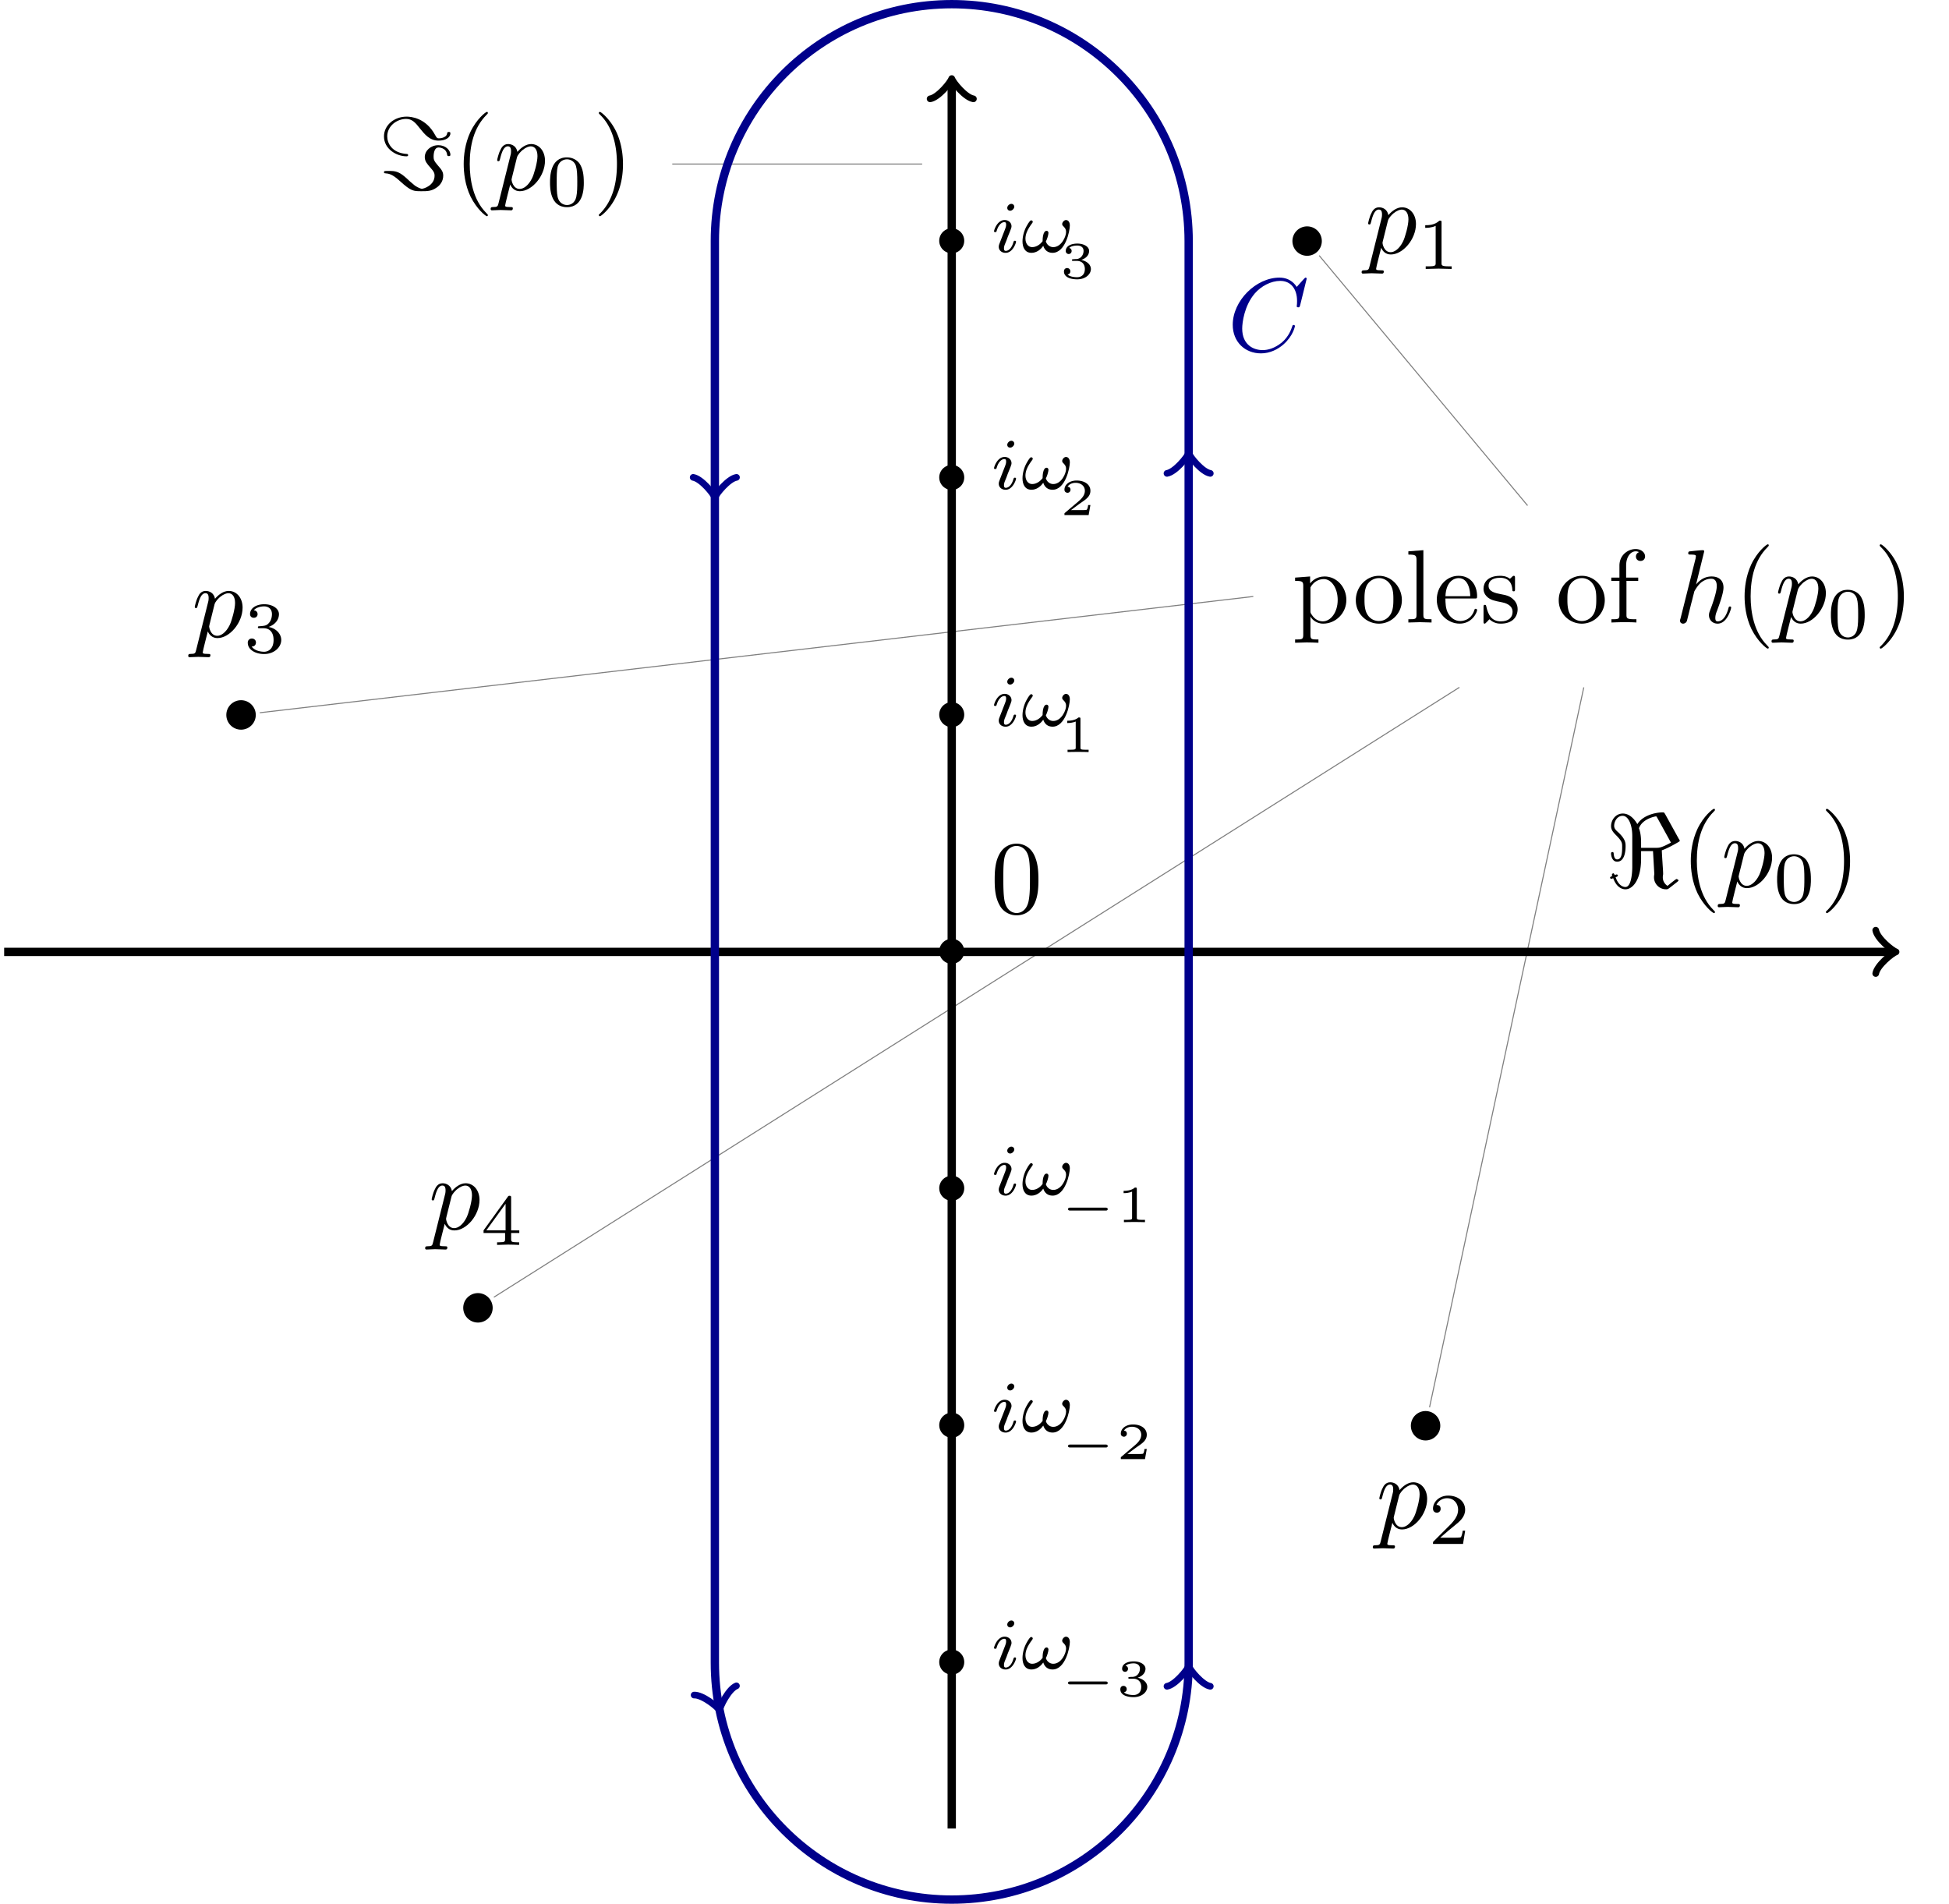 <svg xmlns="http://www.w3.org/2000/svg" xmlns:xlink="http://www.w3.org/1999/xlink" width="248.757" height="242.953" viewBox="0 0 186.568 182.215"><defs><symbol overflow="visible" id="a"><path d="M5.719-6.984c-.094-.141-.094-.157-.235-.157-.687 0-1.906.282-2.421 1.125-.157-.28-.641-1.015-1.391-1.015-.688 0-1.125.625-1.125 1.203 0 .375.234.625.515.906.547.563.547.719.547 1.094 0 .594-.046 1.187-.484 1.187-.266 0-.313-.375-.328-.546 0-.079-.016-.157-.125-.157-.125 0-.125.11-.125.14 0 .188.094.782.578.782.813 0 .813-1.281.813-1.5 0-.312-.032-.687-.704-1.312-.28-.25-.39-.391-.39-.625 0-.422.297-.954.812-.954.516 0 .922.782.922 1.954v2.937c0 .094 0 1.922-.656 1.922-.36 0-.734-.313-.938-.938.016 0 .22-.062.22-.156 0-.062-.079-.11-.11-.11a1.01 1.01 0 0 0-.203.063C.875-1.203.828-1.312.75-1.312c-.047 0-.125.093-.125.14 0 .031.016.094.047.125-.063.016-.219.063-.219.156 0 .047.063.11.11.11A.88.88 0 0 0 .75-.844C1.063.016 1.578.22 1.922.22c.703 0 1.5-.906 1.5-2.938v-.719h1.14l.125 2.188c0 .063-.03.14-.03.328 0 .594.484 1.14 1.155 1.14.125 0 .157 0 .344-.14l.719-.562C6.985-.578 7-.594 7-.625c0-.078-.156-.14-.188-.14-.046 0-.406.28-.859.656A.946.946 0 0 1 5.5-.922c0-.187.031-.219.031-.328 0-.297-.047-.813-.062-1.125-.016-.203-.063-1-.063-1.14.563-.172 1.64-.813 1.657-.829a.106.106 0 0 0 .062-.093c0-.016-.063-.141-.078-.141zM6.28-4.25c-.922.5-1.125.5-1.422.5H3.422v-.484c0-.688-.094-1.079-.203-1.391.344-.953 1.64-1.14 1.64-1.14.032 0 .079.109.094.109zm0 0"/></symbol><symbol overflow="visible" id="f"><path d="M2.86-3.344c0-.078-.063-.11-.094-.11C1.25-3.546.859-4.546.859-5.14c0-.984.907-1.671 1.813-1.671.562 0 .89.359 1.312.906.454.562.938 1.172 1.782 1.172.703 0 1.14-.313 1.14-.704 0-.125-.093-.125-.156-.125-.125 0-.14.047-.156.141-.078.469-.782.469-.797.469-.14 0-.203-.031-.36-.328-.89-1.64-2.312-1.75-2.718-1.75-1.219 0-2.172.843-2.172 1.89 0 1.235 1.234 1.907 2.14 1.907.063 0 .172 0 .172-.11zM.812-1.828c-.172 0-.266 0-.266.11 0 .03 0 .109.094.109.343.03.671.046 1.437.75C3.141.109 3.36.109 4.156.109c.516 0 .938 0 1.422-.343.36-.235.64-.641.64-1.141 0-.36-.14-.563-.5-.969-.39-.437-.421-.61-.421-.844 0-.421.11-.89.469-.89.015 0 .75 0 .828.703.015.063.031.125.156.125s.156-.047.156-.14c0-.422-.453-.907-1.156-.907-.719 0-1.297.516-1.297 1.14 0 .407.234.657.531 1 .375.407.407.579.407.782 0 .922-1.032 1.25-1.22 1.25-.062 0-.327-.078-.655-.297-.172-.14-.454-.39-.5-.422-.72-.687-1.11-.984-1.797-.984zm0 0"/></symbol><symbol overflow="visible" id="b"><path d="M3.297 2.39c0-.03 0-.046-.172-.218C1.891.922 1.562-.968 1.562-2.5c0-1.734.375-3.469 1.61-4.703.125-.125.125-.14.125-.172 0-.078-.031-.11-.094-.11-.11 0-1 .688-1.594 1.954C1.11-4.438.984-3.328.984-2.5c0 .781.11 1.984.657 3.125C2.25 1.844 3.094 2.5 3.203 2.5c.063 0 .094-.031.094-.11zm0 0"/></symbol><symbol overflow="visible" id="e"><path d="M2.875-2.5c0-.766-.11-1.969-.656-3.11C1.625-6.827.766-7.483.672-7.483a.107.107 0 0 0-.11.109c0 .031 0 .047.188.234.984.985 1.547 2.563 1.547 4.641 0 1.719-.36 3.469-1.594 4.719-.14.125-.14.14-.14.172 0 .062.046.109.109.109.094 0 1-.688 1.578-1.953.516-1.094.625-2.203.625-3.047zm0 0"/></symbol><symbol overflow="visible" id="m"><path d="M4.578-3.188c0-.796-.047-1.593-.39-2.328C3.733-6.484 2.905-6.64 2.5-6.64c-.61 0-1.328.266-1.75 1.188-.313.687-.36 1.469-.36 2.266 0 .75.032 1.64.454 2.406a1.83 1.83 0 0 0 1.64 1c.532 0 1.297-.203 1.735-1.157.312-.687.36-1.468.36-2.25zM2.484 0c-.39 0-.984-.25-1.156-1.203-.11-.594-.11-1.516-.11-2.11 0-.64 0-1.296.079-1.828.187-1.187.937-1.28 1.187-1.28.329 0 .985.187 1.172 1.171.11.563.11 1.313.11 1.938 0 .75 0 1.421-.11 2.062C3.5-.297 2.937 0 2.484 0zm0 0"/></symbol><symbol overflow="visible" id="p"><path d="M1.719-3.75v-.656l-1.438.11v.312c.703 0 .781.062.781.5v4.656c0 .453-.109.453-.78.453v.313c.343-.016.859-.032 1.109-.032.28 0 .78.016 1.125.032v-.313c-.657 0-.766 0-.766-.453V-.594c.047.172.469.703 1.219.703 1.187 0 2.219-.984 2.219-2.265 0-1.266-.954-2.25-2.079-2.25-.78 0-1.203.437-1.39.656zm.031 2.61v-2.22c.281-.515.766-.796 1.281-.796.735 0 1.328.875 1.328 2C4.36-.953 3.672-.11 2.938-.11c-.407 0-.782-.204-1.047-.61-.141-.203-.141-.219-.141-.422zm0 0"/></symbol><symbol overflow="visible" id="q"><path d="M4.688-2.14c0-1.266-.985-2.329-2.188-2.329C1.25-4.469.281-3.375.281-2.14A2.22 2.22 0 0 0 2.484.11c1.204 0 2.204-.984 2.204-2.25zM2.5-.14c-.438 0-.875-.204-1.14-.672-.25-.438-.25-1.047-.25-1.407 0-.39 0-.922.234-1.36a1.347 1.347 0 0 1 1.14-.671c.438 0 .86.219 1.125.656.266.422.266 1 .266 1.375 0 .36 0 .906-.219 1.344-.234.453-.672.734-1.156.734zm0 0"/></symbol><symbol overflow="visible" id="r"><path d="M1.766-6.922l-1.438.11v.312c.703 0 .781.063.781.563V-.75c0 .438-.109.438-.78.438V0c.327-.016.859-.031 1.109-.031s.734.015 1.109.031v-.313c-.672 0-.781 0-.781-.437zm0 0"/></symbol><symbol overflow="visible" id="s"><path d="M1.11-2.516C1.171-4 2.015-4.25 2.36-4.25c1.015 0 1.124 1.344 1.124 1.734zm0 .22h2.78c.22 0 .25 0 .25-.22 0-.984-.546-1.953-1.78-1.953C1.202-4.469.28-3.437.28-2.187.281-.86 1.328.108 2.47.108 3.688.11 4.14-1 4.14-1.187c0-.094-.079-.125-.141-.125-.078 0-.11.062-.125.14C3.531-.14 2.625-.14 2.531-.14c-.5 0-.89-.296-1.125-.671-.297-.47-.297-1.125-.297-1.485zm0 0"/></symbol><symbol overflow="visible" id="t"><path d="M2.078-1.938c.219.047 1.031.204 1.031.922 0 .5-.343.907-1.125.907-.843 0-1.203-.563-1.39-1.422-.031-.125-.031-.157-.14-.157-.126 0-.126.063-.126.235v1.328c0 .172 0 .234.11.234C.483.11.5.094.688-.094.703-.109.703-.125.89-.312c.437.406.89.421 1.093.421 1.141 0 1.61-.671 1.61-1.39 0-.516-.297-.828-.422-.938-.328-.328-.719-.406-1.14-.484-.563-.11-1.22-.235-1.22-.813 0-.359.25-.765 1.11-.765 1.094 0 1.156.906 1.172 1.203 0 .094.094.094.11.094.14 0 .14-.047.14-.235v-1.015c0-.157 0-.235-.11-.235-.046 0-.078 0-.203.125-.031.032-.125.125-.172.157-.375-.282-.78-.282-.937-.282-1.219 0-1.594.672-1.594 1.235 0 .343.156.625.422.843.328.25.61.313 1.328.454zm0 0"/></symbol><symbol overflow="visible" id="u"><path d="M1.75-4.297v-1.156c0-.875.469-1.36.906-1.36.031 0 .188 0 .328.079a.443.443 0 0 0-.296.421c0 .22.156.422.437.422s.438-.203.438-.437c0-.375-.376-.703-.907-.703-.687 0-1.547.531-1.547 1.593v1.141H.33v.313h.78V-.75c0 .438-.109.438-.765.438V0c.39-.016.86-.031 1.125-.031.406 0 .875 0 1.265.031v-.313h-.203c-.734 0-.75-.109-.75-.468v-3.203h1.125v-.313zm0 0"/></symbol><symbol overflow="visible" id="c"><path d="M.453 1.219c-.078.343-.11.406-.547.406-.11 0-.218 0-.218.188 0 .078.046.125.124.125.266 0 .563-.032.829-.032.343 0 .671.032 1 .032.046 0 .171 0 .171-.204 0-.109-.093-.109-.234-.109-.5 0-.5-.063-.5-.156 0-.125.422-1.75.484-2 .125.297.407.64.922.64 1.157 0 2.407-1.453 2.407-2.921 0-.938-.579-1.594-1.329-1.594-.5 0-.984.36-1.312.75-.094-.547-.531-.75-.89-.75-.47 0-.657.39-.735.562-.188.344-.313.938-.313.969 0 .11.094.11.11.11.11 0 .11-.016.172-.235.172-.703.375-1.188.734-1.188.172 0 .313.079.313.454 0 .234-.032.343-.079.515zm1.75-4.328c.063-.266.344-.547.516-.704.36-.296.64-.374.812-.374.39 0 .64.343.64.937 0 .594-.327 1.734-.515 2.11-.344.702-.812 1.03-1.187 1.03-.656 0-.781-.828-.781-.89 0-.016 0-.031.03-.156zm0 0"/></symbol><symbol overflow="visible" id="o"><path d="M7.578-6.922c0-.031-.016-.11-.11-.11-.03 0-.046.016-.155.126l-.688.765c-.094-.14-.547-.89-1.656-.89C2.734-7.031.5-4.828.5-2.516.5-.875 1.672.22 3.203.22c.86 0 1.625-.39 2.156-.86.922-.812 1.094-1.718 1.094-1.75 0-.109-.11-.109-.125-.109-.062 0-.11.031-.125.11-.094.28-.328 1-1.016 1.578-.687.546-1.312.718-1.828.718-.89 0-1.953-.515-1.953-2.062 0-.578.203-2.188 1.203-3.36.61-.703 1.547-1.203 2.438-1.203 1.016 0 1.61.766 1.61 1.922 0 .406-.032.406-.032.516 0 .093.11.093.14.093.126 0 .126-.015.188-.203zm0 0"/></symbol><symbol overflow="visible" id="v"><path d="M2.86-6.813s0-.109-.126-.109c-.234 0-.953.078-1.218.11-.079 0-.188.015-.188.187 0 .125.094.125.234.125.485 0 .5.063.5.172l-.03.203L.593-.391C.547-.25.547-.234.547-.17c0 .234.203.28.297.28a.407.407 0 0 0 .36-.265l.187-.75.218-.89c.063-.235.125-.454.172-.673.016-.062.11-.39.11-.453.03-.094.343-.64.687-.922.219-.156.516-.344.953-.344.422 0 .531.344.531.704 0 .53-.375 1.625-.609 2.234-.078.219-.14.344-.14.547 0 .469.359.812.828.812.937 0 1.296-1.453 1.296-1.53 0-.11-.078-.11-.109-.11-.11 0-.11.031-.156.187-.14.532-.469 1.235-1.016 1.235-.172 0-.234-.094-.234-.329 0-.25.078-.484.172-.703.156-.437.61-1.625.61-2.203 0-.64-.391-1.062-1.141-1.062-.626 0-1.11.312-1.485.765zm0 0"/></symbol><symbol overflow="visible" id="d"><path d="M3.594-2.219c0-.765-.094-1.328-.406-1.812-.22-.313-.657-.594-1.204-.594C.36-4.625.36-2.719.36-2.219c0 .5 0 2.36 1.625 2.36 1.61 0 1.61-1.86 1.61-2.36zM1.984-.063c-.328 0-.75-.187-.89-.75C1-1.219 1-1.796 1-2.313c0-.515 0-1.046.094-1.421.156-.547.593-.704.89-.704.375 0 .735.235.86.641.11.375.125.875.125 1.485 0 .515 0 1.03-.094 1.468-.14.64-.61.781-.89.781zm0 0"/></symbol><symbol overflow="visible" id="w"><path d="M2.328-4.438c0-.187 0-.187-.203-.187-.453.438-1.078.438-1.36.438v.25c.157 0 .626 0 1-.188v3.547c0 .234 0 .328-.687.328H.812V0c.125 0 .985-.031 1.235-.031.219 0 1.094.031 1.25.031v-.25H3.03c-.703 0-.703-.094-.703-.328zm0 0"/></symbol><symbol overflow="visible" id="x"><path d="M3.516-1.266H3.28c-.015.157-.094.563-.187.625-.047.047-.578.047-.688.047H1.125c.734-.64.984-.844 1.39-1.172.516-.406 1-.843 1-1.5 0-.843-.734-1.359-1.624-1.359-.86 0-1.454.61-1.454 1.25 0 .344.297.39.376.39.156 0 .359-.124.359-.374 0-.125-.047-.375-.406-.375.218-.485.687-.641 1.015-.641.703 0 1.063.547 1.063 1.11 0 .609-.438 1.078-.656 1.328L.516-.266C.437-.203.437-.187.437 0h2.876zm0 0"/></symbol><symbol overflow="visible" id="y"><path d="M1.906-2.328c.547 0 .938.375.938 1.125 0 .86-.516 1.125-.906 1.125-.282 0-.907-.078-1.188-.5.328 0 .406-.235.406-.39 0-.22-.172-.376-.39-.376a.38.38 0 0 0-.391.407C.375-.281 1.094.14 1.938.14c.968 0 1.64-.657 1.64-1.344 0-.547-.437-1.094-1.203-1.25.719-.266.984-.781.984-1.219 0-.547-.625-.953-1.406-.953-.766 0-1.36.375-1.36.938 0 .234.157.359.36.359.219 0 .36-.156.36-.344 0-.203-.141-.36-.36-.375.25-.297.719-.375.985-.375.312 0 .75.156.75.75 0 .297-.094.625-.282.828-.219.266-.422.281-.765.313-.172.015-.188.015-.22.015-.015 0-.077.016-.077.094 0 .094.062.094.187.094zm0 0"/></symbol><symbol overflow="visible" id="z"><path d="M3.688-1.14v-.25h-.782V-4.5c0-.14 0-.203-.14-.203-.094 0-.125 0-.188.11L.266-1.392v.25h2.062v.563c0 .25 0 .328-.578.328h-.188V0c.36-.016.797-.031 1.047-.031.266 0 .704.015 1.063.031v-.25h-.188c-.578 0-.578-.078-.578-.328v-.563zM2.375-3.939v2.547H.531zm0 0"/></symbol><symbol overflow="visible" id="g"><path d="M2.266-4.36a.276.276 0 0 0-.282-.265c-.187 0-.39.188-.39.39 0 .11.078.266.281.266.188 0 .39-.203.39-.39zM.844-.811C.813-.72.78-.641.78-.516c0 .329.266.579.656.579.688 0 1-.954 1-1.063 0-.094-.093-.094-.109-.094-.094 0-.11.047-.14.125-.157.563-.454.844-.735.844-.14 0-.172-.094-.172-.25s.047-.281.11-.438c.078-.187.156-.375.218-.562.063-.172.329-.797.344-.89A.5.5 0 0 0 2-2.486c0-.328-.281-.593-.656-.593C.64-3.078.328-2.125.328-2c0 .078.094.078.125.078.094 0 .094-.031.125-.11.172-.593.485-.843.735-.843.109 0 .171.047.171.234 0 .172-.03.266-.203.704zm0 0"/></symbol><symbol overflow="visible" id="h"><path d="M4.766-2.578c0-.203-.094-.5-.375-.5-.172 0-.36.219-.36.39 0 .235.375.282.375.75 0 .454-.453 1.454-1.234 1.454-.328 0-.61-.235-.703-.547.094-.14.25-.625.25-.813 0-.093-.063-.203-.172-.203-.36 0-.39.75-.39 1-.188.25-.548.563-1 .563-.376 0-.641-.344-.641-.813 0-.812.703-1.484.703-1.594 0-.078-.063-.156-.14-.156-.063 0-.11.031-.157.094-.094.11-.188.265-.266.406-.25.422-.422 1-.422 1.516 0 .547.22 1.093.86 1.093.468 0 .875-.296 1.125-.671.14.421.437.671.89.671C4.33.063 4.766-2 4.766-2.578zm0 0"/></symbol><symbol overflow="visible" id="i"><path d="M4.39-1.11c.079 0 .204 0 .204-.14s-.125-.14-.203-.14H1.016c-.079 0-.22 0-.22.14s.141.14.22.14zm0 0"/></symbol><symbol overflow="visible" id="j"><path d="M1.64-1.656c.47 0 .766.297.766.781 0 .516-.312.781-.75.781-.062 0-.656 0-.906-.265.203-.032.266-.172.266-.297A.304.304 0 0 0 .703-.97c-.156 0-.297.11-.297.328 0 .516.578.75 1.266.75.812 0 1.312-.5 1.312-.984 0-.406-.359-.75-.921-.875.593-.203.75-.578.75-.86 0-.406-.5-.703-1.126-.703-.625 0-1.109.25-1.109.704a.28.28 0 0 0 .281.296c.141 0 .282-.109.282-.296 0-.11-.063-.25-.235-.282.203-.218.656-.234.766-.234.36 0 .61.172.61.516 0 .296-.188.75-.704.78-.14 0-.156 0-.297.016-.047 0-.11 0-.11.079 0 .078.048.078.141.078zm0 0"/></symbol><symbol overflow="visible" id="k"><path d="M2.938-.969h-.22c0 .094-.062.406-.14.453-.031.032-.453.032-.531.032h-.969c.328-.235.688-.516.984-.72.454-.312.876-.593.876-1.124 0-.64-.61-.985-1.313-.985-.672 0-1.172.376-1.172.876 0 .25.219.296.297.296a.283.283 0 0 0 .281-.296.27.27 0 0 0-.281-.282c.14-.234.438-.375.766-.375.484 0 .89.281.89.766 0 .422-.297.75-.672 1.062L.516-.234c-.047.047-.063.047-.063.078V0h2.313zm0 0"/></symbol><symbol overflow="visible" id="l"><path d="M1.984-3.172c0-.14-.015-.14-.187-.14C1.453-3 .89-3 .797-3H.719v.219h.078c.11 0 .437-.016.734-.14v2.5c0 .14 0 .202-.531.202H.75V0c.266-.016.719-.016 1-.016.297 0 .734 0 1.016.016v-.219h-.25c-.532 0-.532-.062-.532-.203zm0 0"/></symbol><clipPath id="n"><path d="M57 0h69v182.215H57zm0 0"/></clipPath></defs><path d="M146.227 48.39L126.28 24.46m25.328 41.33l-14.765 68.91m-16.871-77.61L24.867 68.219m114.836-2.43L47.277 124.16" fill="none" stroke-width="0.1" stroke="rgb(50%,50%,50%)" stroke-miterlimit="10"/><path d="M.398 91.11H181.11" fill="none" stroke-width="0.797" stroke="rgb(0%,0%,0%)" stroke-miterlimit="10"/><path d="M179.555 89.035c.129.778 1.554 1.942 1.945 2.074-.39.13-1.816 1.293-1.945 2.07" fill="none" stroke-width="0.638" stroke-linecap="round" stroke-linejoin="round" stroke="rgb(0%,0%,0%)" stroke-miterlimit="10"/><use xlink:href="#a" x="153.672" y="84.898" fill="rgb(0%,0%,0%)"/><use xlink:href="#b" x="160.867" y="84.898" fill="rgb(0%,0%,0%)"/><use xlink:href="#c" x="164.741" y="84.898" fill="rgb(0%,0%,0%)"/><use xlink:href="#d" x="169.754" y="86.392" fill="rgb(0%,0%,0%)"/><use xlink:href="#e" x="174.223" y="84.898" fill="rgb(0%,0%,0%)"/><path d="M91.105 175.016V7.91" fill="none" stroke-width="0.797" stroke="rgb(0%,0%,0%)" stroke-miterlimit="10"/><path d="M89.035 9.46c.778-.128 1.942-1.55 2.07-1.94.133.39 1.297 1.812 2.075 1.94" fill="none" stroke-width="0.638" stroke-linecap="round" stroke-linejoin="round" stroke="rgb(0%,0%,0%)" stroke-miterlimit="10"/><use xlink:href="#f" x="36.209" y="18.193" fill="rgb(0%,0%,0%)"/><use xlink:href="#b" x="43.404" y="18.193" fill="rgb(0%,0%,0%)"/><use xlink:href="#c" x="47.279" y="18.193" fill="rgb(0%,0%,0%)"/><use xlink:href="#d" x="52.291" y="19.687" fill="rgb(0%,0%,0%)"/><use xlink:href="#e" x="56.76" y="18.193" fill="rgb(0%,0%,0%)"/><path d="M88.273 15.703L64.352 15.7" fill="none" stroke-width="0.1" stroke="rgb(50%,50%,50%)" stroke-miterlimit="10"/><path d="M91.902 159.14a.798.798 0 1 0-1.592.002.798.798 0 0 0 1.592-.001zm0 0" fill="rgb(0%,0%,0%)" stroke-width="0.797" stroke="rgb(0%,0%,0%)" stroke-miterlimit="10"/><g fill="rgb(0%,0%,0%)"><use xlink:href="#g" x="94.826" y="159.731"/><use xlink:href="#h" x="97.645" y="159.731"/></g><use xlink:href="#i" x="101.442" y="162.332" fill="rgb(0%,0%,0%)"/><use xlink:href="#j" x="106.838" y="162.332" fill="rgb(0%,0%,0%)"/><path d="M91.902 136.465a.798.798 0 1 0-1.592.002.798.798 0 0 0 1.592-.002zm0 0" fill="rgb(0%,0%,0%)" stroke-width="0.797" stroke="rgb(0%,0%,0%)" stroke-miterlimit="10"/><g fill="rgb(0%,0%,0%)"><use xlink:href="#g" x="94.826" y="137.054"/><use xlink:href="#h" x="97.645" y="137.054"/></g><use xlink:href="#i" x="101.442" y="139.655" fill="rgb(0%,0%,0%)"/><use xlink:href="#k" x="106.838" y="139.655" fill="rgb(0%,0%,0%)"/><path d="M91.902 113.785a.798.798 0 1 0-1.592.002.798.798 0 0 0 1.592-.002zm0 0" fill="rgb(0%,0%,0%)" stroke-width="0.797" stroke="rgb(0%,0%,0%)" stroke-miterlimit="10"/><g fill="rgb(0%,0%,0%)"><use xlink:href="#g" x="94.826" y="114.376"/><use xlink:href="#h" x="97.645" y="114.376"/></g><use xlink:href="#i" x="101.442" y="116.978" fill="rgb(0%,0%,0%)"/><use xlink:href="#l" x="106.838" y="116.978" fill="rgb(0%,0%,0%)"/><path d="M91.902 68.43a.798.798 0 1 0-1.595.001.798.798 0 0 0 1.595-.001zm0 0" fill="rgb(0%,0%,0%)" stroke-width="0.797" stroke="rgb(0%,0%,0%)" stroke-miterlimit="10"/><g fill="rgb(0%,0%,0%)"><use xlink:href="#g" x="94.826" y="69.492"/><use xlink:href="#h" x="97.645" y="69.492"/></g><use xlink:href="#l" x="101.442" y="71.983" fill="rgb(0%,0%,0%)"/><path d="M91.902 45.754a.798.798 0 1 0-1.592.002.798.798 0 0 0 1.592-.002zm0 0" fill="rgb(0%,0%,0%)" stroke-width="0.797" stroke="rgb(0%,0%,0%)" stroke-miterlimit="10"/><g fill="rgb(0%,0%,0%)"><use xlink:href="#g" x="94.826" y="46.815"/><use xlink:href="#h" x="97.645" y="46.815"/></g><use xlink:href="#k" x="101.442" y="49.306" fill="rgb(0%,0%,0%)"/><path d="M91.902 23.074a.798.798 0 1 0-1.595.002.798.798 0 0 0 1.595-.002zm0 0" fill="rgb(0%,0%,0%)" stroke-width="0.797" stroke="rgb(0%,0%,0%)" stroke-miterlimit="10"/><g fill="rgb(0%,0%,0%)"><use xlink:href="#g" x="94.826" y="24.138"/><use xlink:href="#h" x="97.645" y="24.138"/></g><use xlink:href="#j" x="101.442" y="26.628" fill="rgb(0%,0%,0%)"/><path d="M91.902 91.11a.798.798 0 1 0-1.592.002.798.798 0 0 0 1.592-.003zm0 0" fill="rgb(0%,0%,0%)" stroke-width="0.797" stroke="rgb(0%,0%,0%)" stroke-miterlimit="10"/><use xlink:href="#m" x="94.826" y="87.389" fill="rgb(0%,0%,0%)"/><g clip-path="url(#n)"><path d="M113.785 159.14V23.075c0-12.523-10.152-22.676-22.68-22.676-12.523 0-22.675 10.153-22.675 22.676m0 0v136.067c0 12.523 10.152 22.675 22.675 22.675 12.528 0 22.68-10.152 22.68-22.675" fill="none" stroke-width="0.797" stroke="rgb(0%,0%,54.5%)" stroke-miterlimit="10"/></g><path d="M111.71 161.402c.778-.129 1.946-1.554 2.075-1.941.13.387 1.293 1.812 2.07 1.941" fill="none" stroke-width="0.638" stroke-linecap="round" stroke-linejoin="round" stroke="rgb(0%,0%,54.5%)" stroke-miterlimit="10"/><path d="M111.71 45.309c.778-.13 1.946-1.555 2.075-1.946.13.39 1.293 1.817 2.07 1.946" fill="none" stroke-width="0.638" stroke-linecap="round" stroke-linejoin="round" stroke="rgb(0%,0%,54.5%)" stroke-miterlimit="10"/><path d="M70.5 45.691c-.777.13-1.941 1.555-2.07 1.942-.13-.387-1.297-1.813-2.075-1.942" fill="none" stroke-width="0.638" stroke-linecap="round" stroke-linejoin="round" stroke="rgb(0%,0%,54.5%)" stroke-miterlimit="10"/><path d="M70.496 161.36c-.734.288-1.566 1.933-1.61 2.34-.21-.352-1.652-1.497-2.44-1.458" fill="none" stroke-width=".638" stroke-linecap="round" stroke-linejoin="round" stroke="rgb(0%,0%,54.5%)" stroke-miterlimit="10"/><use xlink:href="#o" x="117.504" y="33.603" fill="rgb(0%,0%,54.5%)"/><use xlink:href="#p" x="123.692" y="59.582" fill="rgb(0%,0%,0%)"/><g fill="rgb(0%,0%,0%)"><use xlink:href="#q" x="129.506" y="59.582"/><use xlink:href="#r" x="134.487" y="59.582"/><use xlink:href="#s" x="137.255" y="59.582"/><use xlink:href="#t" x="141.682" y="59.582"/></g><g fill="rgb(0%,0%,0%)"><use xlink:href="#q" x="148.929" y="59.582"/><use xlink:href="#u" x="153.911" y="59.582"/></g><use xlink:href="#v" x="160.277" y="59.582" fill="rgb(0%,0%,0%)"/><use xlink:href="#b" x="166.017" y="59.582" fill="rgb(0%,0%,0%)"/><use xlink:href="#c" x="169.891" y="59.582" fill="rgb(0%,0%,0%)"/><use xlink:href="#d" x="174.904" y="61.077" fill="rgb(0%,0%,0%)"/><use xlink:href="#e" x="179.373" y="59.582" fill="rgb(0%,0%,0%)"/><path d="M126.531 23.074c0-.777-.629-1.406-1.406-1.406a1.407 1.407 0 1 0 1.406 1.406zm0 0" fill="rgb(0%,0%,0%)"/><use xlink:href="#c" x="130.652" y="24.248" fill="rgb(0%,0%,0%)"/><use xlink:href="#w" x="135.664" y="25.743" fill="rgb(0%,0%,0%)"/><path d="M137.871 136.465a1.407 1.407 0 1 0-2.816 0c0 .777.629 1.406 1.406 1.406.781 0 1.41-.629 1.41-1.406zm0 0" fill="rgb(0%,0%,0%)"/><use xlink:href="#c" x="131.723" y="146.281" fill="rgb(0%,0%,0%)"/><use xlink:href="#x" x="136.736" y="147.775" fill="rgb(0%,0%,0%)"/><path d="M24.484 68.43c0-.778-.632-1.41-1.41-1.41-.777 0-1.41.632-1.41 1.41 0 .777.633 1.41 1.41 1.41.778 0 1.41-.633 1.41-1.41zm0 0" fill="rgb(0%,0%,0%)"/><use xlink:href="#c" x="18.331" y="60.965" fill="rgb(0%,0%,0%)"/><use xlink:href="#y" x="23.344" y="62.46" fill="rgb(0%,0%,0%)"/><path d="M47.16 125.125a1.409 1.409 0 0 0-2.816 0 1.409 1.409 0 1 0 2.816 0zm0 0" fill="rgb(0%,0%,0%)"/><use xlink:href="#c" x="41.01" y="117.661" fill="rgb(0%,0%,0%)"/><use xlink:href="#z" x="46.022" y="119.156" fill="rgb(0%,0%,0%)"/></svg>
